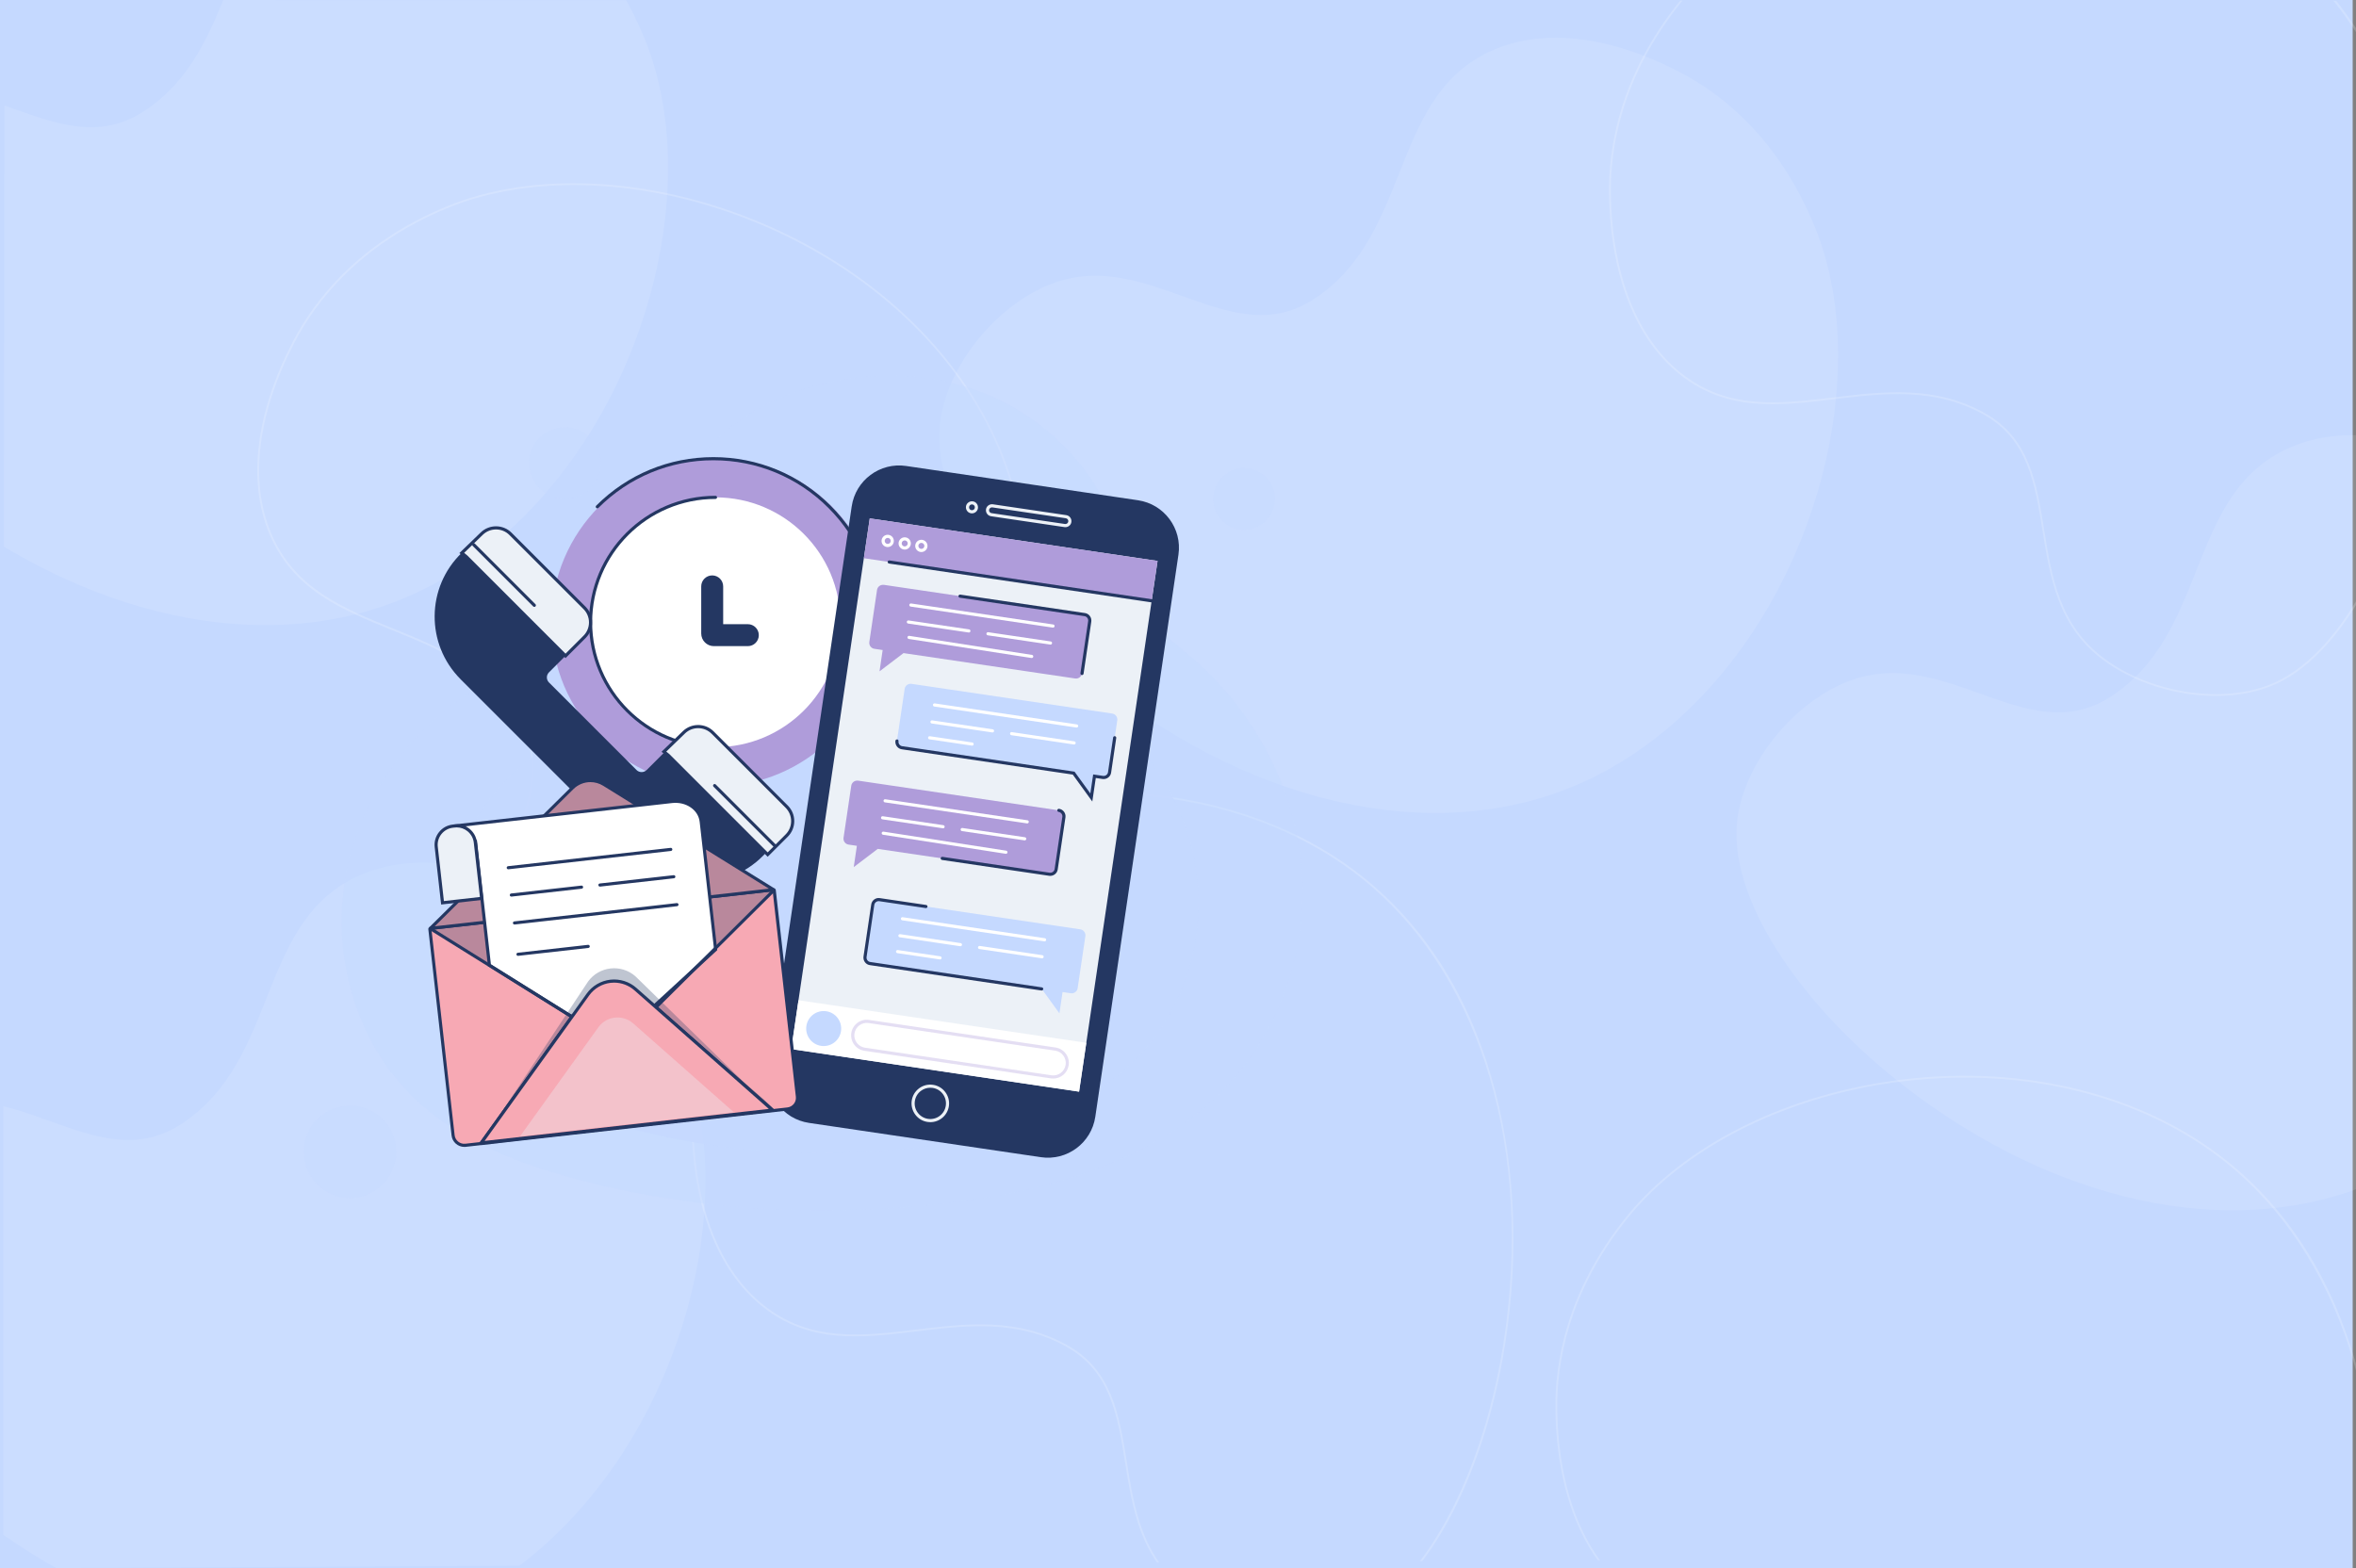 <?xml version="1.0" encoding="UTF-8"?><svg id="Layer_2" xmlns="http://www.w3.org/2000/svg" xmlns:xlink="http://www.w3.org/1999/xlink" viewBox="0 0 751.06 500"><rect x="0" y="0" width="751.06" height="500" fill="#808080" stroke="none"/><defs><style>.cls-1,.cls-2,.cls-3{fill:#fff;}.cls-2{opacity:.12;}.cls-4{opacity:.88;}.cls-5{opacity:.35;}.cls-5,.cls-6{fill:#ecf1f7;}.cls-7{opacity:.33;}.cls-7,.cls-8{fill:#af9cda;}.cls-9,.cls-10{fill:#c5d9ff;}.cls-11{opacity:.29;}.cls-11,.cls-12{fill:#243762;}.cls-13{clip-path:url(#clippath);}.cls-10{opacity:.31;}.cls-3{opacity:.2;}.cls-14{fill:none;}.cls-15{opacity:.41;}.cls-16{opacity:.89;}.cls-17{fill:#f7a9b4;}</style><clipPath id="clippath"><polygon class="cls-14" points="751.02 .26 751.06 496.24 1.06 500 1.06 347.67 1.45 0 751.02 .26"/></clipPath></defs><g id="OBJECTS"><rect class="cls-9" width="750" height="500"/><g class="cls-16"><g class="cls-13"><path class="cls-2" d="m224.88,376.39c0-14.78-2.42-28.71-7.32-40.79-11.38-28.09-29.33-42.25-42.38-49.18-22.37-11.88-43.7-14.55-60.07-7.53-17.47,7.49-23.64,23-30.18,39.42-5.96,14.96-12.12,30.44-27.44,40.24-13.8,8.84-27.29,4-41.57-1.11-14.15-5.07-28.78-10.31-44.94-2.59-17.16,8.2-31.13,27.24-32.5,44.29-1,12.43,4.16,27.41,14.91,43.34,10.61,15.71,25.65,30.89,43.52,43.92,48.08,35.06,102.17,45.1,144.7,26.84,30.84-13.24,56.92-41.82,71.55-78.39,7.77-19.44,11.71-39.63,11.71-58.46Z"/><path class="cls-2" d="m585.96,113.38c0-14.78-2.42-28.72-7.32-40.79-11.38-28.09-29.33-42.25-42.38-49.18-22.37-11.88-43.7-14.55-60.07-7.53-17.47,7.49-23.64,23-30.18,39.42-5.96,14.96-12.12,30.44-27.44,40.24-13.8,8.84-27.29,4-41.57-1.11-14.15-5.07-28.78-10.31-44.94-2.59-17.16,8.2-31.13,27.24-32.5,44.29-1,12.43,4.16,27.41,14.91,43.34,10.61,15.7,25.65,30.89,43.52,43.92,48.08,35.06,102.17,45.1,144.7,26.84,30.84-13.24,56.92-41.82,71.55-78.39,7.77-19.44,11.71-39.63,11.71-58.46Z"/><path class="cls-2" d="m840.08,240.06c0-14.78-2.42-28.71-7.32-40.79-11.38-28.09-29.33-42.25-42.38-49.18-22.37-11.88-43.7-14.55-60.07-7.53-17.47,7.49-23.64,23-30.18,39.42-5.96,14.96-12.12,30.44-27.44,40.24-13.8,8.84-27.29,4-41.57-1.11-14.15-5.07-28.78-10.31-44.94-2.59-17.16,8.2-31.13,27.24-32.5,44.29-1,12.43,4.16,27.41,14.91,43.34,10.61,15.7,25.65,30.89,43.52,43.92,48.08,35.06,102.17,45.1,144.7,26.84,30.84-13.24,56.92-41.82,71.55-78.39,7.77-19.44,11.71-39.63,11.71-58.46Z"/><path class="cls-2" d="m212.96,53.5c0-14.78-2.42-28.72-7.32-40.79-11.38-28.09-29.33-42.25-42.38-49.18-22.37-11.88-43.7-14.55-60.07-7.53-17.47,7.49-23.64,23-30.18,39.42-5.96,14.96-12.12,30.44-27.44,40.24-13.8,8.84-27.29,4-41.57-1.11-14.15-5.07-28.78-10.31-44.94-2.59-17.16,8.2-31.13,27.24-32.5,44.29-1,12.43,4.16,27.41,14.91,43.34,10.61,15.7,25.65,30.89,43.52,43.92,48.08,35.06,102.17,45.1,144.7,26.84,30.84-13.24,56.92-41.82,71.55-78.39,7.77-19.44,11.71-39.63,11.71-58.46Z"/><path class="cls-3" d="m208.43,349.14c-1.05,0-2.07-.04-3.09-.12-17.06-1.4-36.1-15.67-44.3-33.18-7.74-16.55-2.52-31.45,2.54-45.86,5.01-14.29,9.75-27.79,1.16-41.5-9.6-15.32-24.83-21.51-39.55-27.5-16.36-6.65-31.82-12.94-39.33-30.81-7.02-16.71-4.36-38.44,7.47-61.21,6.9-13.28,21-31.53,48.96-43.1h0c27.3-11.3,64.17-9.64,98.64,4.44,36.33,14.84,64.72,41.31,77.88,72.63,9.71,23.11,11.57,48.82,5.51,76.44-5.25,23.95-16.36,48.29-32.13,70.37-25.72,36.02-58.9,59.42-83.77,59.42Zm-25.55-290.14c-14.62,0-28.41,2.45-40.36,7.39-27.79,11.5-41.8,29.64-48.66,42.83-11.75,22.6-14.4,44.16-7.45,60.7,7.41,17.65,22.76,23.89,39.01,30.5,14.81,6.02,30.12,12.25,39.82,27.73,8.74,13.95,3.96,27.58-1.1,42.01-5.02,14.3-10.21,29.09-2.56,45.42,8.11,17.34,26.95,31.46,43.82,32.84,12.3,1.01,27.12-4.2,42.88-15.07,15.54-10.72,30.57-25.93,43.46-43.98,34.7-48.59,44.62-103.26,26.56-146.23-13.1-31.17-41.38-57.53-77.57-72.31-19.23-7.86-39.21-11.83-57.84-11.83Z"/><path class="cls-3" d="m435.65,513.96c-.92.51-1.84.97-2.77,1.39-15.63,7.06-39.11,3.8-54.63-7.58-14.66-10.75-17.16-26.36-19.58-41.46-2.4-14.97-4.66-29.11-18.72-36.95-15.71-8.77-32-6.81-47.76-4.9-17.51,2.11-34.06,4.11-49.14-7.92-14.1-11.24-22.11-31.59-22.55-57.3-.26-15,3.42-37.85,22.44-61.58h0c18.57-23.17,51.69-39.63,88.61-44.02,38.92-4.63,76.4,4.8,102.84,25.86,19.51,15.54,33.36,37.2,41.18,64.36,6.78,23.56,8.61,50.29,5.29,77.31-5.42,44.08-23.4,80.71-45.21,92.79Zm-160.38-242.02c-12.82,7.1-23.75,15.95-31.88,26.09-18.9,23.59-22.56,46.3-22.31,61.2.44,25.53,8.37,45.72,22.33,56.85,14.9,11.88,31.32,9.9,48.71,7.8,15.85-1.91,32.23-3.89,48.11,4.97,14.3,7.99,16.59,22.26,19.01,37.38,2.4,14.98,4.88,30.47,19.35,41.07,15.36,11.26,38.6,14.5,54.05,7.52,11.27-5.09,21.79-16.86,30.44-34.04,8.53-16.95,14.48-37.58,17.19-59.68,7.32-59.46-9.97-112.23-46.25-141.14-26.31-20.97-63.64-30.35-102.41-25.74-20.6,2.45-40.01,8.67-56.35,17.72Z"/><path class="cls-3" d="m711,604.44c-.92.51-1.84.97-2.77,1.39-15.63,7.06-39.11,3.8-54.63-7.58-14.66-10.75-17.16-26.36-19.58-41.46-2.4-14.97-4.66-29.11-18.72-36.95-15.71-8.77-32-6.81-47.76-4.9-17.51,2.11-34.06,4.11-49.14-7.92-14.1-11.24-22.11-31.59-22.55-57.3-.26-15,3.42-37.85,22.44-61.58h0c18.57-23.17,51.69-39.63,88.61-44.02,38.92-4.63,76.4,4.8,102.84,25.86,19.51,15.54,33.36,37.2,41.18,64.36,6.78,23.56,8.61,50.29,5.29,77.31-5.42,44.08-23.4,80.71-45.21,92.79Zm-160.38-242.02c-12.82,7.1-23.75,15.95-31.88,26.09-18.9,23.59-22.56,46.3-22.31,61.2.44,25.53,8.37,45.72,22.33,56.85,14.9,11.88,31.32,9.9,48.71,7.8,15.85-1.91,32.23-3.89,48.11,4.97,14.3,7.99,16.59,22.26,19.01,37.38,2.4,14.98,4.88,30.47,19.35,41.07,15.36,11.26,38.6,14.5,54.05,7.52,11.27-5.09,21.79-16.86,30.44-34.04,8.53-16.95,14.48-37.58,17.19-59.68,7.32-59.46-9.97-112.23-46.25-141.14-26.31-20.97-63.64-30.35-102.41-25.74-20.6,2.45-40.01,8.67-56.35,17.72Z"/><path class="cls-3" d="m728.09,216.77c-.92.51-1.84.97-2.77,1.39-15.63,7.06-39.11,3.8-54.63-7.58-14.66-10.75-17.16-26.36-19.58-41.45-2.4-14.97-4.66-29.11-18.72-36.95-15.71-8.77-32-6.81-47.76-4.9-17.51,2.11-34.06,4.11-49.14-7.92-14.1-11.24-22.11-31.59-22.55-57.3-.26-15,3.42-37.85,22.44-61.58h0c18.57-23.17,51.69-39.63,88.61-44.02,38.92-4.63,76.4,4.8,102.84,25.86,19.51,15.54,33.36,37.2,41.18,64.36,6.78,23.56,8.61,50.29,5.29,77.31-5.42,44.08-23.4,80.71-45.21,92.79ZM567.71-25.25c-12.82,7.1-23.75,15.95-31.88,26.09-18.9,23.59-22.56,46.3-22.31,61.2.44,25.53,8.37,45.72,22.33,56.85,14.9,11.88,31.32,9.9,48.71,7.8,15.85-1.91,32.23-3.89,48.11,4.97,14.3,7.99,16.59,22.26,19.01,37.38,2.4,14.98,4.88,30.47,19.35,41.07,15.36,11.26,38.6,14.5,54.05,7.52,11.27-5.09,21.79-16.86,30.44-34.04,8.53-16.95,14.48-37.58,17.2-59.68,7.32-59.46-9.97-112.23-46.25-141.14-26.31-20.97-63.64-30.35-102.41-25.74-20.6,2.45-40.01,8.67-56.35,17.72Z"/></g></g><g class="cls-15"><path class="cls-9" d="m415.09,289.61c.3-5.2.17-10.42-.42-15.6-2.75-24.31-15.22-47.23-33.58-63.4-6.55-5.77-14-10.94-18.26-18.55-7.18-12.83-6.63-27.56-15.54-40.23-8.92-12.68-21.91-22.56-36.56-27.64-43.69-15.14-104.86,9.51-99.35,62.15.02.19.04.46.06.81.73,10.93-7.85,20.13-18.77,20.39-40.31.96-75.01,32.04-82.44,71.41-4.77,25.32,3.04,53.07,21.56,70.98,13.82,13.37,32.37,20.71,50.93,25.76,37.21,10.12,76.37,12.24,114.73,8.37,35.91-3.62,73.8-13.95,97.02-41.58,12.39-14.74,19.49-33.64,20.61-52.87Z"/></g><g class="cls-4"><path class="cls-9" d="m381.94,292.09c.24-4.07.13-8.17-.33-12.22-2.16-19.04-11.93-37-26.3-49.66-5.13-4.52-10.97-8.57-14.3-14.53-5.62-10.05-5.2-21.59-12.17-31.51-6.99-9.93-17.16-17.68-28.64-21.65-34.23-11.86-82.15,7.45-77.83,48.69.02.15.03.36.05.64.57,8.57-6.15,15.77-14.71,15.97-31.58.75-58.76,25.1-64.58,55.94-3.74,19.83,2.38,41.57,16.89,55.61,10.83,10.47,25.36,16.23,39.9,20.18,29.15,7.93,59.82,9.59,89.88,6.56,28.13-2.84,57.81-10.93,76.01-32.57,9.71-11.55,15.27-26.35,16.14-41.42Z"/></g><circle class="cls-10" cx="396.58" cy="159.06" r="9.86" transform="translate(150.31 508.24) rotate(-76.66)"/><circle class="cls-10" cx="180.05" cy="147.63" r="11.43" transform="translate(-51.65 170.55) rotate(-45)"/><circle class="cls-10" cx="111.59" cy="367.22" r="14.76"/><circle class="cls-8" cx="228.09" cy="198.39" r="52.33"/><path class="cls-12" d="m264.42,236.08c-.13,0-.26-.05-.35-.15-.2-.2-.2-.51,0-.71,9.79-9.79,15.18-22.81,15.18-36.65s-5.39-26.86-15.18-36.65c-9.79-9.79-22.81-15.18-36.65-15.18s-26.86,5.39-36.65,15.18c-.2.2-.51.2-.71,0-.2-.2-.2-.51,0-.71,9.98-9.98,23.25-15.47,37.36-15.47s27.38,5.5,37.36,15.47c9.98,9.98,15.47,23.25,15.47,37.36s-5.5,27.38-15.47,37.36c-.1.1-.23.15-.35.15Z"/><circle class="cls-1" cx="228.09" cy="198.39" r="39.82"/><path class="cls-12" d="m228.09,238.71c-22.23,0-40.32-18.09-40.32-40.32s18.09-40.32,40.32-40.32c.28,0,.5.22.5.5s-.22.5-.5.5c-21.68,0-39.32,17.64-39.32,39.32s17.64,39.32,39.32,39.32c.28,0,.5.22.5.5s-.22.5-.5.5Z"/><path class="cls-12" d="m238.4,206h-10.83c-2.22,0-4.03-1.81-4.03-4.03v-15.02c0-1.93,1.57-3.5,3.5-3.5s3.5,1.57,3.5,3.5v12.05h7.86c1.93,0,3.5,1.57,3.5,3.5s-1.57,3.5-3.5,3.5Z"/><path class="cls-12" d="m146.84,216.57l56.37,56.37c11.03,11.03,28.91,11.03,39.93,0l6.74-6.74c2.54-2.54,2.54-6.67,0-9.22l-23-23c-2.54-2.54-6.67-2.54-9.22,0l-11.5,11.5c-.9.9-2.36.9-3.26,0l-27.9-27.9c-.89-.89-.89-2.33,0-3.22l11.34-11.34c2.54-2.54,2.54-6.67,0-9.22l-23.63-23.63c-2.51-2.51-6.58-2.55-9.13-.08l-6.4,6.18c-11.36,10.97-11.51,29.11-.35,40.28Z"/><path class="cls-6" d="m148.61,177.43l31.68,31.68,1.09-1.09,4.99-4.99c2.54-2.54,2.54-6.67,0-9.22l-23.63-23.63c-2.51-2.51-6.58-2.55-9.13-.08l-6.4,6.18,1.41,1.14Z"/><path class="cls-12" d="m180.28,209.81l-32.01-32.01-1.83-1.47,6.81-6.58c2.73-2.64,7.15-2.6,9.83.09l23.63,23.63c2.74,2.74,2.74,7.19,0,9.92l-6.42,6.42Zm-32.33-33.55l1.01.82,31.32,31.32,5.72-5.72c1.14-1.14,1.76-2.65,1.76-4.25s-.63-3.12-1.76-4.25l-23.63-23.63c-2.31-2.31-6.09-2.34-8.43-.07l-5.99,5.79Z"/><path class="cls-6" d="m213.04,240.78l31.68,31.68,1.09-1.09,4.99-4.99c2.54-2.54,2.54-6.67,0-9.22l-23.63-23.63c-2.51-2.51-6.58-2.55-9.13-.08l-6.4,6.18,1.41,1.14Z"/><path class="cls-12" d="m244.72,273.16l-32.01-32.01-1.83-1.47,6.81-6.58c2.74-2.64,7.15-2.6,9.83.09l23.63,23.63c1.33,1.33,2.05,3.09,2.05,4.96s-.73,3.64-2.05,4.96l-6.43,6.42Zm-32.33-33.55l1.01.82,31.32,31.32,5.72-5.72c1.14-1.14,1.76-2.65,1.76-4.25s-.63-3.12-1.76-4.25l-23.63-23.63c-2.31-2.3-6.09-2.34-8.43-.07l-5.99,5.79Z"/><line class="cls-6" x1="151.03" y1="173.69" x2="170.33" y2="192.99"/><path class="cls-12" d="m170.33,193.49c-.13,0-.26-.05-.35-.15l-19.3-19.3c-.2-.2-.2-.51,0-.71.2-.2.51-.2.71,0l19.3,19.3c.2.2.2.51,0,.71-.1.1-.23.15-.35.15Z"/><line class="cls-6" x1="227.81" y1="250.47" x2="247.11" y2="269.77"/><path class="cls-12" d="m247.11,270.27c-.13,0-.26-.05-.35-.15l-19.3-19.3c-.2-.2-.2-.51,0-.71.2-.2.51-.2.71,0l19.3,19.3c.2.2.2.51,0,.71-.1.1-.23.15-.35.15Z"/><path class="cls-12" d="m331.8,368.93l-73.9-10.93c-8.36-1.24-14.13-9.01-12.89-17.37l26.5-179.18c1.24-8.36,9.01-14.13,17.37-12.89l73.9,10.93c8.36,1.24,14.13,9.01,12.89,17.37l-26.5,179.18c-1.24,8.36-9.01,14.13-17.37,12.89Z"/><rect class="cls-6" x="225.12" y="210.3" width="171.05" height="92.75" transform="translate(11.28 526.42) rotate(-81.59)"/><rect class="cls-8" x="315.8" y="132.04" width="12.84" height="92.75" transform="translate(98.58 471.06) rotate(-81.59)"/><path class="cls-6" d="m296.58,357.77c-.29,0-.58-.02-.88-.07-1.58-.23-2.98-1.07-3.93-2.35-.95-1.29-1.35-2.86-1.12-4.45.23-1.58,1.07-2.98,2.35-3.93,1.28-.95,2.87-1.35,4.44-1.11,1.58.23,2.98,1.07,3.93,2.35.95,1.28,1.35,2.86,1.12,4.45-.44,2.97-3,5.11-5.92,5.11Zm-.02-10.98c-1.06,0-2.09.34-2.96.98-1.07.79-1.77,1.96-1.96,3.28-.2,1.32.13,2.63.93,3.7.79,1.07,1.96,1.77,3.28,1.96,2.72.4,5.26-1.48,5.66-4.21.19-1.32-.14-2.63-.93-3.7-.79-1.07-1.96-1.77-3.28-1.96-.25-.04-.5-.05-.74-.05Z"/><path class="cls-6" d="m309.84,163.67c-.09,0-.19,0-.28-.02-.51-.08-.96-.34-1.26-.76-.31-.41-.43-.92-.36-1.43s.34-.96.76-1.26c.41-.31.92-.44,1.43-.36.51.07.96.34,1.26.76.31.41.43.92.36,1.43h0c-.14.96-.97,1.64-1.9,1.64Zm0-2.85c-.2,0-.39.06-.55.18-.2.15-.33.36-.36.61-.04.24.02.49.17.69.15.2.36.33.61.36.25.04.49-.03.69-.17.2-.15.33-.36.36-.61h0c.04-.25-.03-.49-.17-.69-.15-.2-.36-.33-.61-.36-.05,0-.09-.01-.14-.01Z"/><path class="cls-6" d="m339.64,168.07c-.1,0-.19,0-.29-.02l-23.41-3.46c-.51-.08-.96-.34-1.26-.76-.31-.41-.43-.92-.36-1.43s.34-.96.76-1.26c.41-.31.92-.43,1.43-.36l23.41,3.46c.51.08.96.34,1.26.76.31.41.43.92.36,1.43s-.34.96-.76,1.26c-.34.25-.73.38-1.14.38Zm-23.41-6.31c-.45,0-.85.33-.92.79-.04.24.02.49.17.69.15.2.36.33.61.36l23.41,3.46c.5.08.98-.27,1.05-.78.04-.24-.02-.49-.17-.69-.15-.2-.36-.33-.61-.36l-23.41-3.46s-.09-.01-.14-.01Z"/><path class="cls-9" d="m344.39,296.29l-64-9.47c-1.04-.15-2.01.57-2.17,1.61l-2.46,16.6c-.15,1.04.57,2.01,1.61,2.17l54.72,8.09,5.64,7.78,1-6.79,2.64.39c1.04.15,2.01-.57,2.17-1.61l2.46-16.6c.15-1.04-.57-2.01-1.61-2.17Z"/><path class="cls-12" d="m332.09,315.79s-.05,0-.07,0l-54.72-8.09c-.64-.09-1.2-.43-1.58-.95-.38-.52-.54-1.15-.45-1.79l2.46-16.6c.19-1.31,1.42-2.24,2.73-2.03l14.79,2.19c.27.04.46.29.42.57-.04.27-.3.46-.57.42l-14.79-2.19c-.77-.11-1.48.42-1.6,1.19l-2.46,16.6c-.05.37.04.74.26,1.04.22.3.55.5.92.55l54.72,8.09c.27.04.46.29.42.57-.04.25-.25.43-.49.43Z"/><path class="cls-9" d="m354.56,227.49l-64-9.47c-1.04-.15-2.01.57-2.17,1.61l-2.46,16.6c-.15,1.04.57,2.01,1.61,2.17l54.72,8.09,5.64,7.78,1-6.79,2.64.39c1.04.15,2.01-.57,2.17-1.61l2.46-16.6c.15-1.04-.57-2.01-1.61-2.17Z"/><path class="cls-12" d="m348.22,255.55l-6.23-8.6-54.51-8.06c-1.31-.19-2.22-1.42-2.03-2.73.04-.27.29-.45.57-.42.27.04.46.29.42.57-.06.37.04.74.26,1.04.22.3.55.5.92.55l54.93,8.12,5.04,6.95.9-6.07,3.14.46c.37.05.74-.04,1.04-.26.3-.22.5-.55.55-.92l1.63-11.05c.04-.27.29-.46.57-.42.27.04.46.29.42.57l-1.63,11.05c-.09.64-.43,1.2-.95,1.58-.52.38-1.15.54-1.79.45l-2.15-.32-1.11,7.51Z"/><path class="cls-8" d="m273.55,248.88l64,9.47c1.04.15,1.76,1.12,1.61,2.17l-2.46,16.6c-.15,1.04-1.12,1.76-2.17,1.61l-54.72-8.09-7.65,5.81,1-6.79-2.64-.39c-1.04-.15-1.76-1.12-1.61-2.17l2.46-16.6c.15-1.04,1.12-1.76,2.17-1.61Z"/><path class="cls-12" d="m334.82,279.25c-.12,0-.24,0-.36-.03l-34.16-5.05c-.27-.04-.46-.29-.42-.57.04-.27.29-.46.57-.42l34.16,5.05c.37.05.74-.04,1.04-.26.3-.22.5-.55.55-.92l2.46-16.6c.11-.77-.42-1.48-1.19-1.6-.27-.04-.46-.29-.42-.57.04-.27.29-.46.57-.42,1.31.19,2.22,1.42,2.03,2.73l-2.46,16.6c-.09.64-.43,1.2-.95,1.58-.42.31-.92.47-1.43.47Z"/><rect class="cls-1" x="291.42" y="287.12" width="15.74" height="92.75" transform="translate(-74.41 580.76) rotate(-81.59)"/><path class="cls-9" d="m268.1,328.74c-.45,3.05-3.29,5.15-6.34,4.7-3.05-.45-5.15-3.29-4.7-6.34.45-3.05,3.29-5.15,6.34-4.7,3.05.45,5.15,3.29,4.7,6.34Z"/><path class="cls-7" d="m335.77,343.86c-.24,0-.49-.02-.73-.05l-59.46-8.8c-1.31-.19-2.47-.89-3.27-1.96-.79-1.07-1.12-2.38-.93-3.69.4-2.71,2.94-4.6,5.65-4.19l59.46,8.79c2.71.4,4.6,2.93,4.19,5.65-.37,2.47-2.5,4.25-4.92,4.25Zm-.58-1.04c2.17.32,4.19-1.18,4.52-3.35.16-1.05-.11-2.1-.74-2.95-.63-.85-1.56-1.41-2.61-1.56l-59.46-8.8c-2.17-.32-4.19,1.18-4.51,3.35-.16,1.05.11,2.1.74,2.95.63.85,1.56,1.41,2.61,1.56l59.46,8.8Z"/><path class="cls-1" d="m282.99,174.41c-.09,0-.19,0-.29-.02-1.07-.16-1.81-1.15-1.65-2.22.08-.52.35-.97.77-1.29.42-.31.94-.44,1.45-.36,1.07.16,1.81,1.15,1.65,2.22h0c-.14.97-.98,1.67-1.94,1.67Zm0-2.92c-.2,0-.4.06-.57.19-.21.15-.34.38-.38.63-.04.25.03.51.18.71.15.21.38.34.63.38.52.08,1.01-.28,1.09-.81h0c.04-.25-.03-.51-.18-.71-.15-.21-.38-.34-.63-.38-.05,0-.1-.01-.14-.01Z"/><path class="cls-1" d="m288.41,175.21c-.1,0-.19,0-.29-.02-1.07-.16-1.81-1.15-1.65-2.22.16-1.07,1.16-1.8,2.22-1.65.52.08.97.35,1.29.77.31.42.44.94.36,1.45-.08.52-.35.97-.77,1.29-.34.25-.75.39-1.16.39Zm0-2.92c-.47,0-.88.34-.95.82-.04.25.03.51.18.71.15.21.38.34.63.38.25.04.51-.03.71-.18.21-.15.34-.38.38-.63h0c.04-.25-.03-.51-.18-.71-.15-.21-.38-.34-.63-.38-.05,0-.09-.01-.14-.01Z"/><path class="cls-1" d="m293.72,176c-.09,0-.19,0-.29-.02-1.07-.16-1.81-1.16-1.65-2.22.16-1.07,1.16-1.81,2.22-1.65,1.07.16,1.81,1.16,1.65,2.22-.14.97-.98,1.67-1.94,1.67Zm0-2.92c-.2,0-.4.07-.57.19-.21.15-.34.38-.38.63-.04.25.03.51.18.71.15.21.38.34.63.38.52.07,1.01-.29,1.09-.81.08-.52-.29-1.01-.81-1.09-.05,0-.09-.01-.14-.01Z"/><path class="cls-12" d="m368.4,192.23s-.05,0-.07,0l-84.93-12.56c-.27-.04-.46-.29-.42-.57.04-.27.29-.46.57-.42l84.93,12.56c.27.04.46.29.42.57-.04.25-.25.43-.49.43Z"/><path class="cls-1" d="m333,300.11s-.05,0-.07,0l-45.31-6.7c-.27-.04-.46-.29-.42-.57.04-.27.29-.47.57-.42l45.31,6.7c.27.04.46.29.42.57-.04.25-.25.43-.49.43Z"/><path class="cls-1" d="m306.17,301.67s-.05,0-.07,0l-19.29-2.85c-.27-.04-.46-.29-.42-.57.04-.27.29-.46.57-.42l19.29,2.85c.27.04.46.29.42.57-.04.25-.25.43-.49.43Z"/><path class="cls-1" d="m299.67,305.88s-.05,0-.07,0l-13.54-2c-.27-.04-.46-.29-.42-.57.04-.27.3-.46.57-.42l13.54,2c.27.04.46.29.42.57-.04.25-.25.43-.49.43Z"/><path class="cls-1" d="m332.2,305.52s-.05,0-.07,0l-19.93-2.95c-.27-.04-.46-.29-.42-.57.04-.27.29-.46.57-.42l19.93,2.95c.27.04.46.29.42.57-.04.25-.25.43-.49.43Z"/><path class="cls-1" d="m327.46,262.51s-.05,0-.07,0l-45.31-6.7c-.27-.04-.46-.29-.42-.57.04-.27.29-.47.57-.42l45.31,6.7c.27.04.46.29.42.57-.04.25-.25.43-.49.43Z"/><path class="cls-1" d="m300.64,264.07s-.05,0-.07,0l-19.29-2.85c-.27-.04-.46-.29-.42-.57.04-.27.29-.46.57-.42l19.29,2.85c.27.04.46.29.42.57-.04.25-.25.43-.49.43Z"/><path class="cls-1" d="m320.68,272.2s-.05,0-.08,0l-39.11-6.07c-.27-.04-.46-.3-.42-.57.04-.27.3-.46.57-.42l39.11,6.07c.27.04.46.3.42.57-.04.25-.25.42-.49.42Z"/><path class="cls-1" d="m326.66,267.92s-.05,0-.07,0l-19.93-2.95c-.27-.04-.46-.29-.42-.57.04-.27.29-.46.57-.42l19.93,2.95c.27.04.46.29.42.57-.04.25-.25.43-.49.43Z"/><path class="cls-8" d="m281.77,186.46l64,9.47c1.04.15,1.76,1.12,1.61,2.17l-2.46,16.6c-.15,1.04-1.12,1.76-2.17,1.61l-54.72-8.09-7.65,5.81,1-6.79-2.64-.39c-1.04-.15-1.76-1.12-1.61-2.17l2.46-16.6c.15-1.04,1.12-1.76,2.17-1.61Z"/><path class="cls-12" d="m344.92,215.2s-.05,0-.07,0c-.27-.04-.46-.29-.42-.57l2.46-16.6c.06-.37-.04-.74-.26-1.04-.22-.3-.55-.5-.92-.55l-39.74-5.88c-.27-.04-.46-.29-.42-.57.04-.27.3-.46.57-.42l39.74,5.88c.64.09,1.2.43,1.58.95.38.52.54,1.15.45,1.79l-2.46,16.6c-.04.25-.25.43-.49.43Z"/><path class="cls-1" d="m335.68,200.09s-.05,0-.07,0l-45.31-6.7c-.27-.04-.46-.29-.42-.57.04-.27.29-.46.57-.42l45.31,6.7c.27.04.46.29.42.57-.04.25-.25.43-.49.43Z"/><path class="cls-1" d="m308.86,201.65s-.05,0-.07,0l-19.29-2.85c-.27-.04-.46-.29-.42-.57.04-.27.29-.46.57-.42l19.29,2.85c.27.04.46.29.42.57-.04.25-.25.43-.49.43Z"/><path class="cls-1" d="m328.9,209.78s-.05,0-.08,0l-39.11-6.07c-.27-.04-.46-.3-.42-.57.04-.27.3-.46.57-.42l39.11,6.07c.27.04.46.3.42.57-.04.25-.25.42-.49.42Z"/><path class="cls-1" d="m334.88,205.5s-.05,0-.07,0l-19.93-2.95c-.27-.04-.46-.29-.42-.57.04-.27.29-.46.57-.42l19.93,2.95c.27.04.46.29.42.57-.04.25-.25.43-.49.43Z"/><path class="cls-1" d="m343.21,231.95s-.05,0-.07,0l-45.31-6.7c-.27-.04-.46-.29-.42-.57.04-.27.29-.46.57-.42l45.31,6.7c.27.04.46.29.42.57-.04.25-.25.43-.49.43Z"/><path class="cls-1" d="m316.39,233.51s-.05,0-.07,0l-19.29-2.85c-.27-.04-.46-.29-.42-.57.04-.27.3-.46.57-.42l19.29,2.85c.27.04.46.29.42.57-.04.25-.25.43-.49.43Z"/><path class="cls-1" d="m309.89,237.71s-.05,0-.07,0l-13.54-2c-.27-.04-.46-.29-.42-.57.04-.27.29-.46.57-.42l13.54,2c.27.04.46.29.42.57-.04.25-.25.43-.49.43Z"/><path class="cls-1" d="m342.41,237.35s-.05,0-.07,0l-19.93-2.95c-.27-.04-.46-.29-.42-.57.04-.27.29-.46.57-.42l19.93,2.95c.27.04.46.29.42.57-.04.25-.25.43-.49.43Z"/><path class="cls-17" d="m251.07,353.56l-102.65,11.57c-1.97.22-3.75-1.2-3.97-3.17l-7.41-65.76c-.01-.1.06-.2.17-.21l109.4-12.33c.1-.01.2.06.21.17l7.41,65.79c.22,1.96-1.19,3.73-3.15,3.95Z"/><path class="cls-12" d="m148.01,365.65c-2.05,0-3.83-1.55-4.06-3.64l-7.41-65.76c-.04-.38.23-.72.61-.76l109.4-12.33c.38-.04.72.23.76.61l7.41,65.79c.12,1.08-.18,2.14-.86,2.99-.68.85-1.65,1.38-2.73,1.51l-102.66,11.57c-.15.02-.31.03-.46.03Zm-10.45-69.2l7.37,65.46c.19,1.69,1.72,2.92,3.42,2.73l102.65-11.57.06.5-.06-.5c.81-.09,1.54-.5,2.06-1.14.51-.64.74-1.44.65-2.26l-7.38-65.48-108.78,12.26Z"/><path class="cls-11" d="m246.26,353.56l-92.82,11.57c-1.97.22,28.76-39.2,28.54-41.17l-44.94-27.76c-.01-.1.06-.2.17-.21l109.4-12.33c.1-.01.2.06.21.17l-37.42,37.04c.22,1.96,38.84,32.48,36.88,32.7Z"/><path class="cls-17" d="m137.2,295.98l45.24-44.74c2.7-2.68,6.88-3.15,10.11-1.15l53.77,33.39c.09.06.06.2-.05.21l-109.26,12.31"/><path class="cls-12" d="m137.07,296.5l-.08-.74-.14-.14.11-.11h0s.02-.01.02-.01l45.12-44.62c2.87-2.85,7.28-3.35,10.72-1.22l53.77,33.4c.22.14.33.4.28.65-.06.25-.27.45-.53.48l-109.26,12.31Zm51.15-47.15c-1.98,0-3.94.76-5.43,2.24l-44.21,43.73,106.53-12-52.83-32.81c-1.26-.78-2.67-1.16-4.06-1.16Z"/><path class="cls-11" d="m137.2,295.98l45.24-44.74c2.7-2.68,6.88-3.15,10.11-1.15l53.77,33.39c.09.06.06.2-.05.21l-109.26,12.31"/><path class="cls-17" d="m187.44,317.05l-34.01,47.31,92.82-10.46-43.68-38.56c-4.56-4.02-11.59-3.23-15.14,1.71Z"/><path class="cls-12" d="m152.37,364.99l34.66-48.23.41.29-.41-.29c1.77-2.47,4.52-4.08,7.54-4.42,3.02-.34,6.06.62,8.33,2.63l44.53,39.31-95.06,10.71Zm43.4-51.71c-.36,0-.73.02-1.09.06-2.74.31-5.23,1.77-6.84,4.01l-33.35,46.4,90.59-10.21-42.84-37.81c-1.79-1.58-4.1-2.45-6.47-2.45Z"/><path class="cls-1" d="m142.72,263.57l71.5-8.06c4.69-.53,8.86,2.34,9.32,6.41l4.6,40.79-19.88,18.28-26.27,2.96-25.95-16.23-4.45-39.52-8.85-4.63Z"/><path class="cls-12" d="m181.86,324.47l-26.31-16.45-4.45-39.49-6.81-5.63,69.87-7.87c2.39-.27,4.72.29,6.58,1.57,1.88,1.29,3.05,3.17,3.29,5.29l4.62,41.04-20.19,18.56-26.61,3Zm-25.37-17.04l25.6,16.01,25.94-2.92,19.58-17.99-4.57-40.54c-.21-1.82-1.22-3.45-2.86-4.57-1.66-1.14-3.76-1.64-5.9-1.4l-69.88,7.87,7.64,3.99,4.45,39.54Z"/><path class="cls-11" d="m187.44,312.97l-34.01,51.4,92.82-10.46-43.68-42.64c-4.56-4.02-11.59-3.23-15.14,1.71Z"/><path class="cls-17" d="m187.44,317.05l-34.01,47.31,92.82-10.46-43.68-38.56c-4.56-4.02-11.59-3.23-15.14,1.71Z"/><path class="cls-12" d="m152.37,364.99l34.66-48.23.41.29-.41-.29c1.77-2.47,4.52-4.08,7.54-4.42,3.02-.34,6.06.62,8.33,2.63l44.53,39.31-95.06,10.71Zm43.4-51.71c-.36,0-.73.02-1.09.06-2.74.31-5.23,1.77-6.84,4.01l-33.35,46.4,90.59-10.21-42.84-37.81c-1.79-1.58-4.1-2.45-6.47-2.45Z"/><path class="cls-5" d="m190.74,327.53l-24.97,34.75,68.17-7.68-32.08-28.32c-3.35-2.95-8.51-2.37-11.12,1.25Z"/><line class="cls-17" x1="137.24" y1="296.07" x2="181.98" y2="323.95"/><rect class="cls-12" x="159.11" y="283.66" width="1" height="52.71" transform="translate(-187.91 281.52) rotate(-58.07)"/><line class="cls-17" x1="246.79" y1="283.73" x2="209.38" y2="320.86"/><rect class="cls-12" x="201.73" y="301.8" width="52.71" height="1" transform="translate(-146.77 248.52) rotate(-44.8)"/><path class="cls-6" d="m153.55,286.41l-12.48,1.41-2.01-17.8c-.37-3.29,2-6.26,5.28-6.63l.57-.06c3.29-.37,6.26,2,6.63,5.28l2.01,17.8Z"/><path class="cls-12" d="m140.63,288.37l-2.06-18.3c-.19-1.72.29-3.42,1.38-4.78,1.08-1.36,2.63-2.21,4.35-2.4l.57-.06c1.73-.19,3.42.29,4.77,1.38,1.36,1.08,2.21,2.63,2.4,4.35l2.06,18.3-13.47,1.52Zm4.97-24.58c-.21,0-.42.01-.63.04l-.57.06c-1.46.16-2.76.89-3.68,2.03-.91,1.15-1.33,2.58-1.16,4.04l1.95,17.31,11.48-1.29-1.95-17.31c-.16-1.46-.89-2.76-2.03-3.68-.98-.78-2.18-1.2-3.41-1.2Z"/><path class="cls-12" d="m162.03,277.14c-.25,0-.47-.19-.5-.44-.03-.27.17-.52.44-.55l51.81-5.84c.28-.03.52.17.55.44.03.27-.17.52-.44.55l-51.81,5.84s-.04,0-.06,0Z"/><path class="cls-12" d="m164.01,294.75c-.25,0-.47-.19-.5-.44-.03-.27.17-.52.44-.55l51.8-5.84c.27-.03.52.17.55.44.03.27-.17.52-.44.55l-51.8,5.84s-.04,0-.06,0Z"/><path class="cls-12" d="m163.01,285.85c-.25,0-.47-.19-.5-.44-.03-.27.17-.52.44-.55l22.39-2.52c.27-.03.52.17.55.44.03.27-.17.52-.44.55l-22.39,2.52s-.04,0-.06,0Z"/><path class="cls-12" d="m191.25,282.66c-.25,0-.47-.19-.5-.44-.03-.27.17-.52.44-.55l23.56-2.65c.28-.03.52.17.55.44.03.27-.17.52-.44.55l-23.56,2.65s-.04,0-.06,0Z"/><path class="cls-12" d="m165.13,304.74c-.25,0-.47-.19-.5-.44-.03-.27.17-.52.44-.55l22.39-2.52c.27-.03.52.17.55.44.03.27-.17.52-.44.55l-22.39,2.52s-.04,0-.06,0Z"/></g></svg>